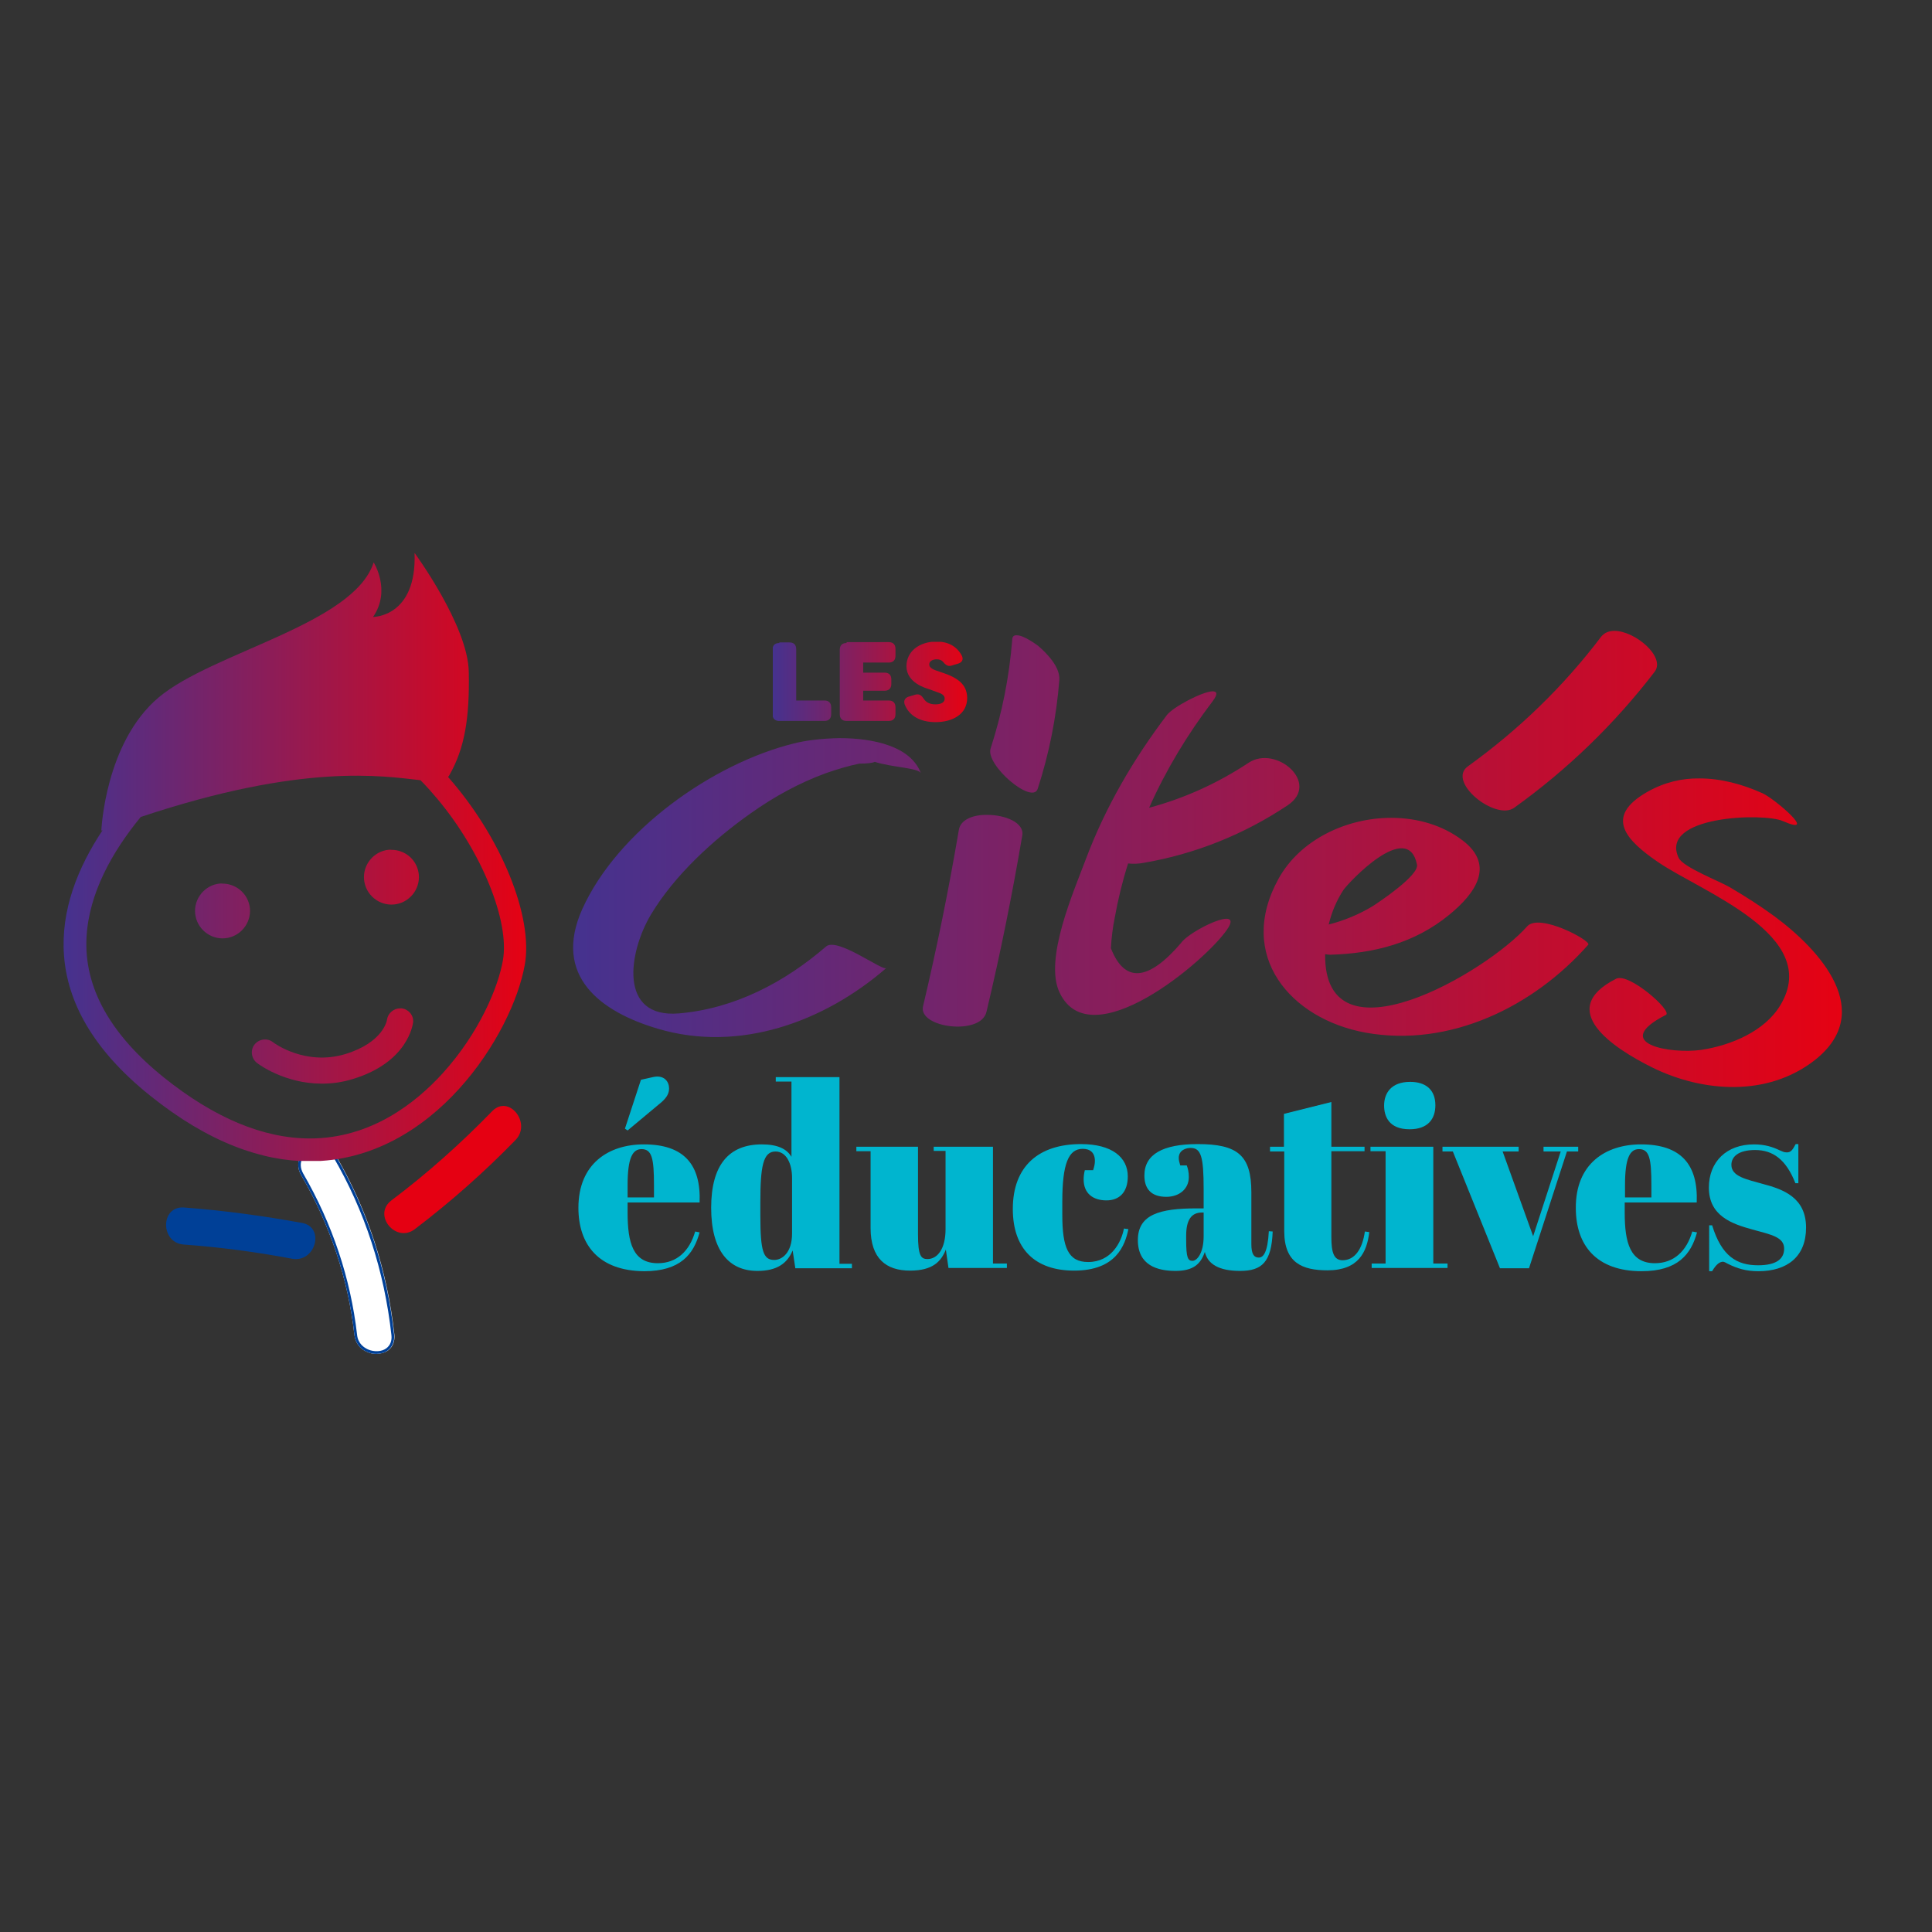 <?xml version="1.0" encoding="utf-8"?>
<!-- Generator: Adobe Illustrator 19.2.1, SVG Export Plug-In . SVG Version: 6.00 Build 0)  -->
<svg version="1.1" id="layer" xmlns="http://www.w3.org/2000/svg" xmlns:xlink="http://www.w3.org/1999/xlink" x="0px" y="0px"
	 viewBox="0 0 652 652" style="enable-background:new 0 0 652 652;" xml:space="preserve">
<rect x="0" y="0" width="652" height="652" fill="#333333" stroke="none"/>
<style type="text/css">
	.st0{fill:#004097;}
	.st1{fill:#E50012;}
	.st2{fill:#FFFFFF;}
	.st3{clip-path:url(#SVGID_2_);fill:url(#SVGID_3_);}
	.st4{fill:#00B5CF;}
	.st5{clip-path:url(#SVGID_5_);fill:url(#SVGID_6_);}
	.st6{clip-path:url(#SVGID_8_);fill:url(#SVGID_9_);}
</style>
<g>
	<path class="st0" d="M101.9,412.7c-13.2-2.4-26.5-4.2-39.8-5.2c-8-0.6-8.1,11.9-0.1,12.5c12.3,0.9,24.5,2.5,36.6,4.8
		C106.5,426.2,109.8,414.1,101.9,412.7"/>
	<path class="st1" d="M140,414.8c12.1-9.2,23.4-19.2,34-30.1c5.5-5.7-2.3-15.5-7.9-9.7c-10.6,10.9-21.9,21-34,30.1
		C125.6,410,133.6,419.7,140,414.8"/>
	<path class="st2" d="M127,456.9c-1.1,0-2.2-0.2-3.2-0.7c-2.4-1-3.9-3.1-4.2-5.7c-2.1-18.9-8.2-37.1-18-54c-1.2-2.1-1.3-4.4-0.1-6.4
		c1.3-2.2,3.8-3.7,6.3-3.7h0c2.3,0,4.2,1.2,5.4,3.3c10.8,18.5,17.5,38.9,19.9,60.7c0.2,2.2-0.5,4.1-2.1,5.3
		C129.9,456.5,128.4,456.9,127,456.9"/>
	<path class="st0" d="M127,456.9c-1.1,0-2.2-0.2-3.2-0.7c-2.4-1-3.9-3.1-4.2-5.7c-2.1-18.9-8.2-37.1-18-54c-1.2-2.1-1.3-4.4-0.2-6.4
		c1.3-2.2,3.8-3.7,6.3-3.7h0c2.3,0,4.2,1.2,5.4,3.3c10.8,18.5,17.5,38.9,19.9,60.7c0.2,2.2-0.5,4.1-2.1,5.3
		C129.9,456.5,128.4,456.9,127,456.9 M107.7,387.4L107.7,387.4c-2.2,0-4.4,1.3-5.5,3.2c-1,1.7-0.9,3.6,0.1,5.4
		c9.9,17.1,16,35.4,18.2,54.4c0.3,3.1,2.4,4.4,3.7,5c2.1,0.9,4.6,0.8,6.2-0.4c1.3-1,1.9-2.5,1.7-4.4c-2.4-21.7-9-42-19.7-60.3
		C111.3,388.4,109.6,387.4,107.7,387.4"/>
</g>
<g>
	<defs>
		<path id="SVGID_1_" d="M130.6,344.1c0,0.3-1.3,7.7-14,11.6c-13.5,4.1-24-3.6-24.5-4c-1.9-1.5-4.7-1.1-6.2,0.8
			c-1.5,1.9-1.1,4.7,0.8,6.2c0.5,0.4,9.3,7,21.9,7c3.3,0,6.8-0.4,10.6-1.6c18.6-5.7,20.1-18.5,20.2-19c0.3-2.4-1.5-4.5-3.8-4.8
			c-0.2,0-0.4,0-0.6,0C132.8,340.3,130.9,342,130.6,344.1 M73.3,298.3c-5,1-8.3,5.9-7.3,10.9c1,5,5.9,8.3,10.9,7.3
			c5-1,8.3-5.9,7.3-10.9c-0.9-4.4-4.8-7.4-9.1-7.4C74.5,298.1,73.9,298.2,73.3,298.3 M130.3,286.9c-5,1-8.3,5.9-7.3,10.9
			c1,5,5.9,8.3,10.9,7.3c5-1,8.3-5.9,7.3-10.9c-0.9-4.4-4.7-7.4-9.1-7.4C131.5,286.7,130.9,286.8,130.3,286.9 M55.4,363.7
			c-18.3-14.7-27.1-30.6-26.2-47.4c0.8-14.9,8.7-28.9,18.3-40.6c54.9-18.3,81.6-13.8,94.4-12.4c2.2,2.2,4.1,4.4,5.7,6.3
			c15,17.9,24.5,41.4,22.1,54.6c-1.6,9-7.9,24.3-20.3,38c-9.1,10-24.2,22-44.8,22C88.9,384.2,72.4,377.3,55.4,363.7 M125.9,208.2
			c6.2-9,0.2-18.4,0.2-18.4c-6.7,20.9-54.5,30.3-72.6,45.6c-18.1,15.3-19.3,44.9-19.3,44.9c0.1,0,0.3-0.1,0.4-0.1
			c-16.6,25-23.4,57.9,16,89.5c19.9,16,38,22.2,53.9,22.2c41.8,0,68.5-43.1,72.6-66.3c2.9-16.1-7.8-42.9-25.9-63.4
			c0.2-0.2,0.4-0.5,0.5-0.7c5.1-9,6.8-19.1,6.5-34.7c-0.2-15.6-18.3-40.2-18.3-40.2C140.7,208.3,125.9,208.2,125.9,208.2"/>
	</defs>
	<clipPath id="SVGID_2_">
		<use xlink:href="#SVGID_1_"  style="overflow:visible;"/>
	</clipPath>
	
		<linearGradient id="SVGID_3_" gradientUnits="userSpaceOnUse" x1="27.979" y1="746.801" x2="32.283" y2="746.801" gradientTransform="matrix(36.27 0 0 -36.27 -993.306 27376.025)">
		<stop  offset="0" style="stop-color:#45328F"/>
		<stop  offset="1" style="stop-color:#E50213"/>
	</linearGradient>
	<rect x="11.3" y="186.5" class="st3" width="168.8" height="205.3"/>
</g>
<g>
	<path class="st4" d="M195.2,407.6c0-14.9,10.2-21.4,22.1-21.4c13.5,0,19.3,6.8,18.8,19.6h-24.3v3.4c0,10.2,1.8,17.1,10.2,17.1
		c6.4,0,10.7-4.1,12.6-10.7l1.5,0.3c-2,7.4-6.5,13.1-18.7,13.1C202.1,428.9,195.2,420.1,195.2,407.6 M210.9,380.9l0.9,0.6l11.5-9.6
		c1.8-1.6,2.5-3,2.5-4.6c0-2.2-1.6-4.7-5.5-3.8l-4,0.9L210.9,380.9z M220.7,404.1v-4.2c0-9-0.7-12.1-4.2-12.1c-3,0-4.7,2.9-4.7,12.1
		v4.2H220.7z"/>
	<path class="st4" d="M267.5,422c-1.8,4.3-5.2,6.9-11.9,6.9c-9.6,0-15.6-6.8-15.6-21.3c0-14.5,6-21.4,17.1-21.4
		c5.3,0,8.4,1.5,10,4.2V365h-5.3v-1.5h21.5v63h4.2v1.5h-19.1L267.5,422z M267.3,416.3v-18.8c0-4.6-1.8-8.9-5.6-8.9
		c-4.2,0-5.1,5.1-5.1,17.1v4.5c0,12.1,1,15,4.7,15C263.9,425.2,267.3,422.8,267.3,416.3"/>
	<path class="st4" d="M320.1,428l-0.9-6.3c-1.6,4-4.4,7.1-12.1,7.1c-8,0-13.3-4-13.3-14.4v-25.9h-4.8V387h20.8v29.5
		c0,7.3,1,8.4,3.2,8.4c3.4,0,6.1-3.5,6.1-10.1v-26.4h-4V387h20v39.4h4.7v1.5H320.1z"/>
	<path class="st4" d="M358.5,405.5v4.5c0,11,2,15.9,8.7,15.9c7.8,0,11.2-6.6,12.1-11.3l1.5,0.2c-1.1,5.3-4,14-18.3,14
		c-13.3,0-20.7-7.4-20.7-20.8c0-14.5,8.8-21.9,23-21.9c10.5,0,15.8,4.5,15.8,10.9c0,5.3-2.8,8.1-7.2,8.1c-4.5,0-7.7-2.3-7.7-7.1
		c0-0.8,0.1-1.9,0.4-3.1h2.8c0.4-1.2,0.6-2.2,0.6-3.1c0-2.9-1.7-4.1-4.1-4.1C360.6,387.7,358.5,392.7,358.5,405.5"/>
	<path class="st4" d="M406.2,407.8v-6.6c0-10.9-0.9-13.8-4.4-13.8c-1.5,0-4,0.7-4,3.4c0,0.7,0.2,1.5,0.5,2.5h2.2
		c0.4,1.1,0.7,2.2,0.7,3.9c0,4.1-3.3,6.7-7.6,6.7c-5.3,0-7.4-2.9-7.4-7.2c0-7.2,6.3-10.6,18-10.6c13.5,0,18.1,3.8,18.1,16.3v17.5
		c0,3.5,1,4.5,2.5,4.5c1.5,0,3-1.6,3.4-8.9l1.3,0.1c-0.4,10.3-3.6,13.3-11,13.3c-7,0-10.9-2.2-11.9-6.4c-1.4,4.1-3.9,6.4-9.9,6.4
		c-6,0-12.7-1.8-12.7-10.4c0-8.7,7.5-10.7,19.8-10.7H406.2z M406.2,417.2v-8h-0.6c-3.6,0-5.3,2.6-5.3,7.8v1.4c0,6.2,0.6,7.1,2.2,7.1
		C404.1,425.4,406.2,422.7,406.2,417.2"/>
	<path class="st4" d="M433.3,388.6h-4.7V387h4.7v-11.1l16-4V387h11.2v1.5h-11.2v29c0,5.1,0.8,7.8,3.8,7.8c4.1,0,6.7-3.8,7.5-9.7
		l1.5,0.2c-0.8,6.7-3.6,12.9-14.1,12.9c-8.5,0-14.6-2.5-14.6-13.2V388.6z"/>
	<path class="st4" d="M483.7,387v39.4h4.8v1.5h-25.6v-1.5h4.7v-37.9h-5.1V387H483.7z M475.9,365.1c5.3,0,8.5,2.7,8.5,7.9
		c0,4.6-2.5,8.1-8.7,8.1c-7,0-8.6-4.4-8.6-8C467.1,368.9,469.5,365.1,475.9,365.1"/>
	<polygon class="st4" points="486.8,387 512.5,387 512.5,388.6 507.1,388.6 517.4,417.2 526.7,388.6 520.9,388.6 520.9,387 
		532.6,387 532.6,388.6 528.8,388.6 516,428 506.2,428 490.3,388.6 486.8,388.6 	"/>
	<path class="st4" d="M553.8,386.2c13.5,0,19.3,6.8,18.8,19.6h-24.3v3.4c0,10.2,1.8,17.1,10.2,17.1c6.4,0,10.7-4.1,12.6-10.7
		l1.6,0.3c-2,7.4-6.5,13.1-18.7,13.1c-15.3,0-22.2-8.8-22.2-21.3C531.7,392.7,541.9,386.2,553.8,386.2 M557.3,404.1v-4.2
		c0-9-0.7-12.1-4.2-12.1c-3,0-4.7,2.9-4.7,12.1v4.2H557.3z"/>
	<path class="st4" d="M576.8,413.5h1c3.2,10.5,8.4,13.5,15.5,13.5c6.4,0,8.8-2.3,8.8-5.6c0-3.9-4.2-4.7-10.8-6.5
		c-6.9-1.9-14.6-4.6-14.6-14.1c0-8.8,6-14.6,15.2-14.6c3.8,0,6.4,0.9,8.7,2c1,0.4,1.4,0.7,2.4,0.7c1.3,0,1.9-0.7,3-2.8h0.9v13.2h-1
		c-3.1-7.9-7.5-11.2-13.6-11.2c-5.7,0-8,2.3-8,5c0,4,5.2,4.9,10.8,6.5c6.8,1.8,14.4,4.6,14.4,14.7c0,9.8-6.4,14.7-16.1,14.7
		c-4.1,0-7.1-0.9-10.3-2.5c-0.5-0.3-1.3-0.7-1.6-0.7c-1.1,0-2.3,0.8-3.7,3.2h-1V413.5z"/>
</g>
<g>
	<defs>
		<path id="SVGID_4_" d="M453.4,300.3c1.5-2.2,21.7-24,24.8-8.5c0.7,3.6-12.6,12.5-15.1,14.1c-4.7,2.8-9.6,4.8-14.7,6.1
			C449.4,307.8,451.1,303.8,453.4,300.3 M431.5,296.5c-14.4,26,4,47.4,29.4,52c28.4,5.1,56.7-8.8,75.1-29.7
			c1.1-1.3-16.5-10.8-20.6-6.2c-13.8,15.6-68.7,47.6-68.2,9.4c0.6,0.1,1.2,0.2,1.6,0.2c14.8-0.4,28.6-3.9,40.3-13.5
			c8.8-7.2,15.5-16.6,4.6-25c-6.9-5.3-15.5-7.7-24.2-7.7C454.2,276,438.7,283.5,431.5,296.5 M323.6,280c-3.4,20-7.4,39.8-12.1,59.6
			c-1.7,7.3,19.5,10,21.4,1.9c4.7-19.7,8.7-39.6,12.1-59.6c0.7-4.3-5.8-6.9-11.8-6.9C328.6,274.9,324.2,276.5,323.6,280 M556,267.2
			c-15,8.5-7,16.5,3.5,23.7c14.7,10.1,55.4,24.7,41.4,48.2c-5.3,9-16.9,13.7-26.7,15.2c-10.5,1.5-31-2.1-12-11.8
			c2.4-1.2-12.5-14.4-16.8-12.2c-20.7,10.5-0.8,23.5,12.1,29.9c17.2,8.5,39,10,54.9-2.4c20.9-16.4,1.7-37.3-13.6-48.6
			c-4.8-3.5-9.8-6.7-14.9-9.7c-3.5-2.1-15.9-6.8-17.4-10c-6.7-14.2,28.7-15.3,35.2-12.4c12.3,5.4-2.7-7.5-6.9-9.4
			c-6.9-3.1-14.1-5-21.2-5C567.6,262.6,561.7,264,556,267.2 M267.9,250.9c-27.5,6.8-59.5,29.5-71.4,55.9
			c-10.1,22.6,6.2,34.7,25.6,40.4c27.4,8.1,56-2.3,77-20.5c-0.6,0.5-4.1-1.7-8.2-3.9c-4.7-2.6-10.1-5.1-12.1-3.4
			c-14,12.1-30.9,21-49.7,22.6c-20.5,1.7-17-20.7-9.4-33.4c8-13.3,21-25.2,33.6-34.1c7.9-5.6,16.4-10.3,25.5-13.6
			c3.7-1.3,7.4-2.4,11.2-3.2c2.7,0,4.4-0.2,5.2-0.6c5.8,1.9,14.9,2,15.6,3.9c-3.4-9.2-16.1-11.9-27.5-11.9
			C277.3,249.2,271.7,249.9,267.9,250.9 M393.8,241.3c-11.3,14.9-20.7,31-27.3,48.5c-4.1,11-14.3,34-8.9,45.2
			c10.5,22.1,49.3-10.7,56.5-21.3c6-8.7-12.7,0.4-15.5,4.5c-11.1,13-19.1,13.6-23.7,1.8c0.2-3.5,0.6-6.9,1.3-10.3
			c1.1-6.2,2.6-12.3,4.5-18.3c1.8,0.2,3.6,0.1,5.2-0.2c17.5-3,33.9-9.6,48.6-19.4c11.3-7.5-3.9-20.5-13.1-14.4
			c-10.6,7-21.7,12-33.6,15.2c5.7-12.8,12.9-24.7,21.4-35.9c1.9-2.5,1.5-3.4,0-3.4C405.7,233.4,395.9,238.6,393.8,241.3
			 M341.6,215.9c-1,12.5-3.4,24.7-7.3,36.7c-1.8,5.6,14.1,19.1,15.9,13.6c3.9-12,6.3-24.2,7.3-36.7c0.3-4.4-4.1-8.9-7.1-11.5
			c-0.8-0.6-4.9-3.6-7.2-3.6C342.3,214.3,341.6,214.7,341.6,215.9 M540.4,214.8c-12.8,16.9-27.8,31.4-45,43.8
			c-7.3,5.2,9.3,18.5,15.6,14c18-12.9,33.9-28.3,47.4-45.9c3.8-5-6.6-13.8-13.6-13.8C543,212.9,541.5,213.5,540.4,214.8"/>
	</defs>
	<clipPath id="SVGID_5_">
		<use xlink:href="#SVGID_4_"  style="overflow:visible;"/>
	</clipPath>
	
		<linearGradient id="SVGID_6_" gradientUnits="userSpaceOnUse" x1="30.59" y1="746.27" x2="34.895" y2="746.27" gradientTransform="matrix(99.447 0 0 -99.447 -2848.67 74505.945)">
		<stop  offset="0" style="stop-color:#45328F"/>
		<stop  offset="1" style="stop-color:#E50213"/>
	</linearGradient>
	<rect x="186.4" y="212.9" class="st5" width="446.8" height="157.4"/>
</g>
<g>
	<defs>
		<path id="SVGID_7_" d="M263,217c-1.5,0-2.3,0.8-2.3,2.3V241c0,1.5,0.8,2.3,2.3,2.3h15.2c1.5,0,2.3-0.8,2.3-2.3v-2.3
			c0-1.5-0.8-2.3-2.3-2.3h-9.5v-17.3c0-1.5-0.8-2.3-2.3-2.3H263z M285.7,217c-1.5,0-2.3,0.8-2.3,2.3V241c0,1.5,0.8,2.3,2.3,2.3h14.2
			c1.5,0,2.3-0.8,2.3-2.3v-2.3c0-1.5-0.8-2.3-2.3-2.3h-8.6v-3.3h7.2c1.5,0,2.3-0.8,2.3-2.3v-1.5c0-1.5-0.8-2.3-2.3-2.3h-7.2v-3.4
			h8.6c1.5,0,2.3-0.8,2.3-2.3v-2.3c0-1.5-0.8-2.3-2.3-2.3H285.7z M305.9,224.9c0.1,5.6,6.5,7.3,7.7,7.7l3,1.1
			c1.9,0.6,2.2,1.4,2.2,2.1c0,1.3-1.3,1.9-3.1,1.9c-1.8,0-3.1-0.6-3.9-1.8c-0.8-1.2-1.5-1.8-2.8-1.5L307,235
			c-1.4,0.3-2.2,1.3-1.7,2.7c1.5,3.9,5.3,6,10.4,6c5.7,0,10.7-2.6,10.7-8.2c-0.1-3.7-2-6.3-7.8-8.3l-2.9-1c-1.6-0.6-2.1-1.2-2.1-2
			c0-1.1,1.2-1.7,2.5-1.7c1,0,1.7,0.3,2.2,0.9c0.9,1.1,1.7,1.6,2.9,1.2l2-0.6c1.5-0.4,2.1-1.5,1.3-2.9c-1.7-3-4.5-4.6-8.6-4.6
			C310.2,216.6,305.9,219.8,305.9,224.9"/>
	</defs>
	<clipPath id="SVGID_8_">
		<use xlink:href="#SVGID_7_"  style="overflow:visible;"/>
	</clipPath>
	
		<linearGradient id="SVGID_9_" gradientUnits="userSpaceOnUse" x1="37.226" y1="750.872" x2="41.531" y2="750.872" gradientTransform="matrix(15.275 0 0 -15.275 -307.855 11699.57)">
		<stop  offset="0" style="stop-color:#45328F"/>
		<stop  offset="1" style="stop-color:#E50213"/>
	</linearGradient>
	<rect x="260.8" y="216.6" class="st6" width="65.8" height="27.1"/>
</g>
</svg>
